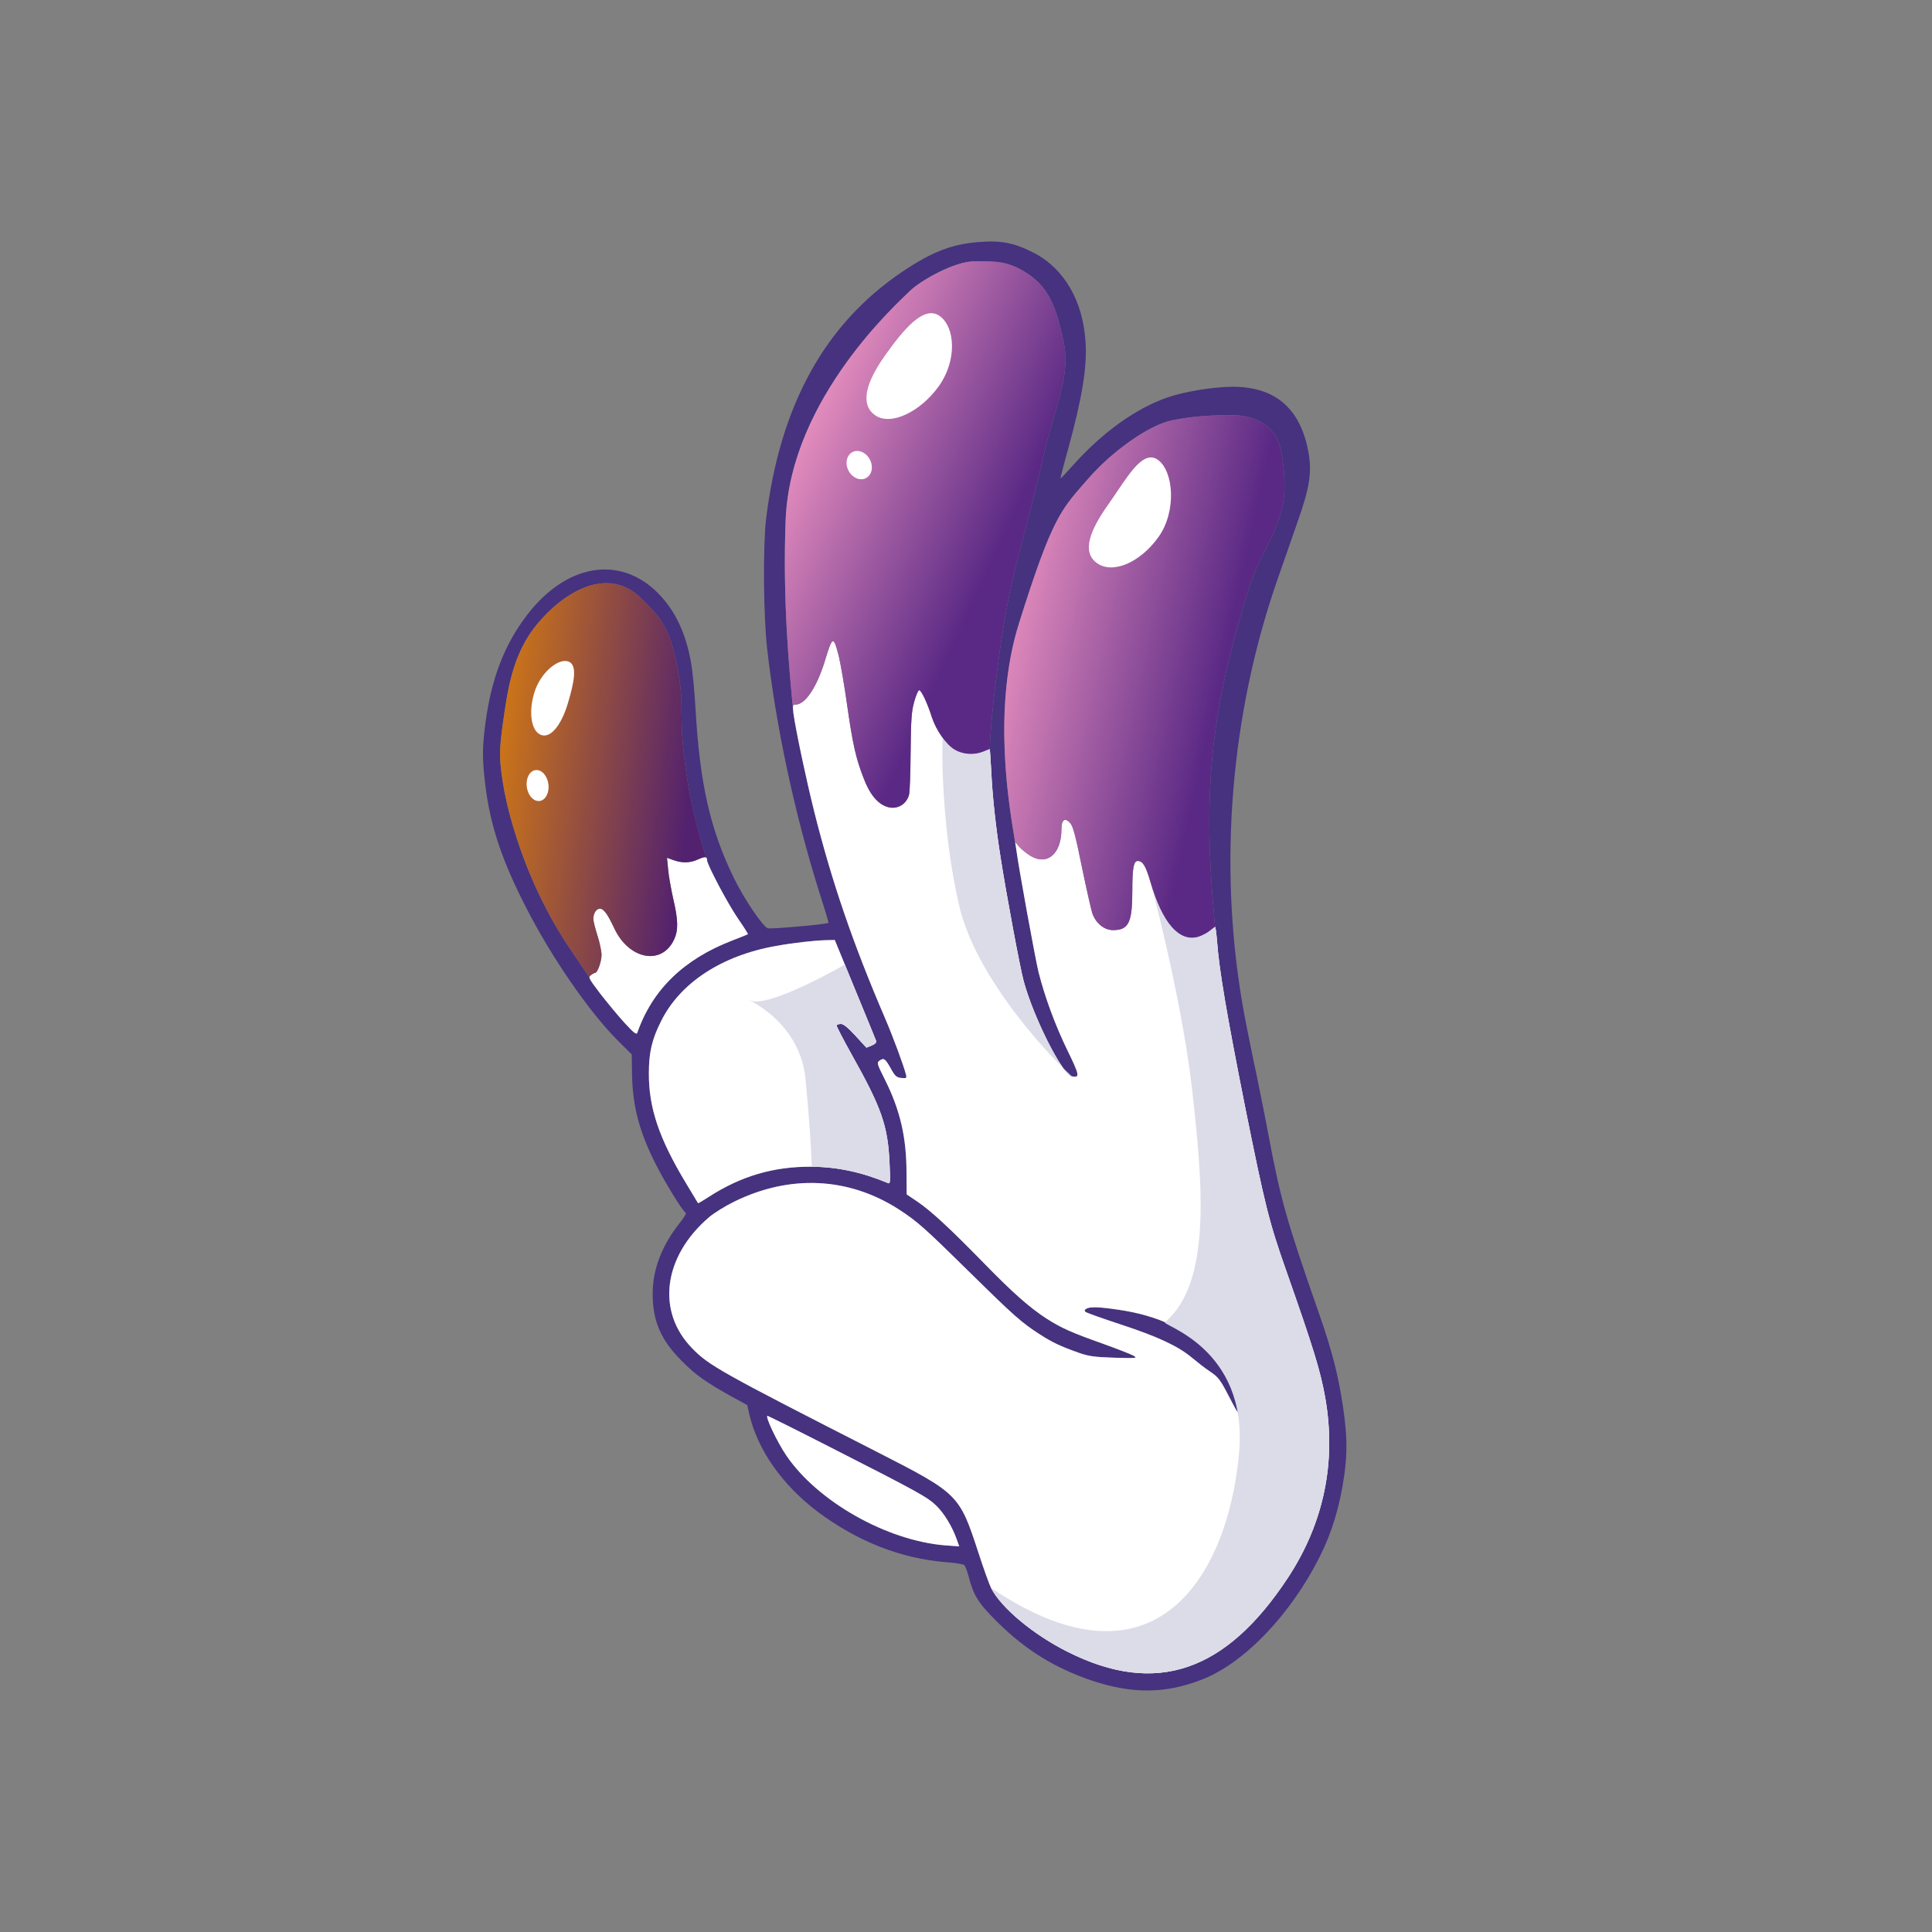 <svg width="48" height="48" viewBox="0 0 48 48" fill="none" xmlns="http://www.w3.org/2000/svg">
<rect x="0" y="0" width="48" height="48" fill="#808080" stroke="none"/>
<path d="M26.985 32.517C26.945 32.541 26.94 32.566 26.965 32.591C26.989 32.615 27.383 32.754 27.845 32.906C28.779 33.212 29.279 33.45 29.619 33.736C29.746 33.842 29.946 33.998 30.069 34.08C30.27 34.215 30.319 34.28 30.532 34.693C30.769 35.147 30.773 35.151 30.786 35C30.814 34.656 30.515 34.051 30.114 33.642C29.529 33.041 28.779 32.685 27.796 32.541C27.305 32.468 27.076 32.46 26.985 32.517Z" fill="#46327F"/>
<path fill-rule="evenodd" clip-rule="evenodd" d="M24.323 6.013C23.644 6.066 23.16 6.255 22.427 6.745C20.49 8.046 19.377 10.071 19.032 12.902C18.955 13.569 18.967 15.283 19.057 16.093C19.278 18.052 19.745 20.233 20.367 22.204C20.494 22.597 20.589 22.924 20.585 22.928C20.544 22.965 19.131 23.088 19.073 23.063C18.93 22.99 18.492 22.339 18.238 21.824C17.648 20.621 17.386 19.476 17.28 17.606C17.255 17.181 17.206 16.674 17.173 16.485C17.042 15.729 16.772 15.16 16.338 14.726C15.392 13.786 14.069 14.011 13.098 15.275C12.529 16.019 12.206 16.858 12.058 17.983C11.98 18.584 11.98 18.866 12.058 19.509C12.181 20.519 12.476 21.398 13.094 22.593C13.725 23.816 14.634 25.129 15.326 25.829L15.695 26.197L15.703 26.708C15.72 27.498 15.887 28.128 16.297 28.933C16.534 29.4 16.948 30.071 17.03 30.124C17.063 30.14 17.005 30.238 16.874 30.402C16.44 30.954 16.215 31.543 16.215 32.145C16.215 32.824 16.424 33.298 16.932 33.806C17.284 34.161 17.521 34.329 18.156 34.685L18.566 34.91L18.611 35.115C18.816 36.015 19.43 36.89 20.318 37.561C21.305 38.297 22.382 38.723 23.517 38.813C23.738 38.829 23.934 38.862 23.959 38.886C23.984 38.911 24.029 39.038 24.066 39.169C24.188 39.643 24.307 39.831 24.79 40.31C25.483 40.997 26.224 41.451 27.141 41.758C28.14 42.089 28.955 42.081 29.86 41.729C30.909 41.324 32.068 40.114 32.792 38.669C33.091 38.072 33.288 37.422 33.394 36.677C33.476 36.109 33.472 35.691 33.374 35.004C33.259 34.202 33.1 33.577 32.78 32.66C31.957 30.308 31.822 29.821 31.511 28.181C31.408 27.629 31.24 26.794 31.138 26.324C31.04 25.853 30.909 25.199 30.855 24.871C30.278 21.423 30.581 17.766 31.711 14.477C31.855 14.06 32.084 13.401 32.223 13.008C32.547 12.1 32.604 11.711 32.498 11.184C32.293 10.137 31.67 9.609 30.63 9.609C30.143 9.609 29.406 9.732 28.992 9.879C28.202 10.157 27.383 10.75 26.658 11.56C26.49 11.748 26.351 11.896 26.347 11.887C26.343 11.883 26.424 11.556 26.535 11.163C26.887 9.883 27.014 9.11 26.969 8.484C26.904 7.478 26.441 6.676 25.695 6.287C25.208 6.034 24.876 5.968 24.323 6.013ZM23.152 17.819C23.259 18.146 23.509 18.502 23.721 18.625C23.93 18.747 24.205 18.764 24.434 18.67C24.512 18.637 24.581 18.608 24.59 18.608C24.626 17.611 24.896 15.444 25.192 14.26C25.333 13.695 25.438 13.292 25.528 12.947C25.674 12.39 25.779 11.987 25.931 11.301C26.005 10.97 26.096 10.664 26.181 10.375C26.382 9.694 26.557 9.102 26.425 8.484C26.236 7.603 26.055 7.11 25.438 6.74C25.025 6.492 24.731 6.492 24.281 6.493C24.256 6.493 24.231 6.493 24.206 6.493C23.702 6.493 22.849 6.986 22.603 7.233C22.588 7.247 22.565 7.27 22.533 7.3C22.042 7.768 19.637 10.059 19.521 12.904C19.44 14.872 19.611 16.655 19.691 17.491C19.694 17.52 19.696 17.548 19.699 17.574C19.699 17.606 19.704 17.651 19.712 17.717C19.765 18.118 20.023 19.341 20.228 20.159C20.671 21.926 21.199 23.46 21.989 25.297C22.186 25.755 22.456 26.483 22.509 26.7C22.53 26.786 22.522 26.794 22.395 26.782C22.276 26.77 22.239 26.741 22.133 26.549C21.993 26.299 21.956 26.274 21.85 26.352C21.78 26.401 21.789 26.43 21.981 26.814C22.362 27.571 22.522 28.255 22.522 29.138L22.526 29.674L22.78 29.846C23.124 30.075 23.599 30.517 24.43 31.367C25.167 32.124 25.577 32.484 25.998 32.758C26.363 32.992 26.617 33.106 27.378 33.376C27.743 33.507 28.091 33.642 28.157 33.679C28.271 33.744 28.247 33.748 27.682 33.732C27.178 33.716 27.043 33.695 26.801 33.609C26.351 33.45 26.142 33.352 25.826 33.147C25.372 32.852 25.2 32.701 24.078 31.597C22.956 30.492 22.784 30.341 22.329 30.046C21.08 29.244 19.626 29.175 18.242 29.854C18.017 29.964 17.734 30.14 17.616 30.242C16.477 31.216 16.301 32.587 17.198 33.499C17.616 33.928 17.886 34.08 21.805 36.08C23.812 37.107 23.836 37.127 24.307 38.571C24.434 38.964 24.577 39.361 24.622 39.451C24.868 39.942 25.671 40.612 26.531 41.042C28.714 42.138 30.454 41.549 32.002 39.193C32.895 37.831 33.206 36.313 32.923 34.714C32.805 34.055 32.633 33.495 31.945 31.539C31.531 30.365 31.425 29.936 30.933 27.494C30.479 25.207 30.29 24.107 30.237 23.382C30.221 23.186 30.2 23.027 30.188 23.026C29.877 19.754 30.049 17.819 30.986 14.754C31.143 14.242 31.309 13.911 31.461 13.608C31.551 13.429 31.637 13.259 31.711 13.068C31.912 12.556 31.973 12.165 31.849 11.302C31.726 10.439 30.986 10.315 30.63 10.315C30.303 10.315 29.762 10.315 29.137 10.439C28.512 10.562 27.582 11.264 27.041 11.888C27 11.935 26.96 11.98 26.922 12.024C26.345 12.683 26.113 12.949 25.315 15.493C24.663 17.575 25.057 19.939 25.203 20.817L25.203 20.818C25.21 20.855 25.215 20.889 25.22 20.92L25.249 21.104C25.306 21.55 25.728 23.853 25.802 24.151C25.962 24.781 26.215 25.465 26.515 26.086C26.826 26.72 26.834 26.782 26.629 26.741C26.392 26.696 25.679 25.285 25.433 24.376C25.347 24.066 25.007 22.249 24.86 21.308C24.745 20.588 24.655 19.783 24.627 19.148C24.61 18.854 24.594 18.608 24.59 18.608C24.581 18.608 24.512 18.637 24.434 18.67C24.205 18.764 23.93 18.747 23.721 18.625C23.509 18.502 23.259 18.146 23.152 17.819ZM21.24 24.573L21.285 24.683L21.285 24.683L21.285 24.684L21.286 24.684C21.54 25.303 21.752 25.818 21.764 25.853C21.78 25.898 21.752 25.935 21.657 25.976L21.526 26.029L21.256 25.735C21.076 25.538 20.957 25.44 20.896 25.44C20.847 25.44 20.797 25.452 20.785 25.473C20.777 25.489 20.945 25.816 21.158 26.197C21.899 27.518 22.059 27.964 22.1 28.893C22.124 29.404 22.12 29.42 22.047 29.388C21.412 29.122 20.797 28.991 20.167 28.987C19.229 28.979 18.406 29.22 17.611 29.735C17.468 29.829 17.349 29.899 17.341 29.891C17.34 29.888 17.327 29.867 17.305 29.831L17.305 29.831L17.305 29.831L17.304 29.83C17.252 29.744 17.15 29.577 17.038 29.388C16.375 28.287 16.117 27.522 16.121 26.667C16.121 26.152 16.195 25.829 16.42 25.379C16.891 24.421 17.931 23.738 19.286 23.501C19.716 23.423 20.224 23.366 20.535 23.358L20.74 23.354L21.24 24.573ZM20.654 35.97C22.817 37.07 23.046 37.197 23.267 37.414C23.463 37.606 23.66 37.933 23.771 38.248L23.832 38.42L23.492 38.395C22.038 38.281 20.314 37.307 19.536 36.162C19.303 35.818 19 35.176 19.069 35.176C19.082 35.176 19.798 35.532 20.654 35.97ZM15.515 25.411C15.355 25.235 15.085 24.908 14.913 24.687C14.714 24.385 14.55 24.144 14.406 23.932C14.045 23.403 13.809 23.056 13.479 22.397C12.863 21.164 12.575 19.985 12.493 19.438C12.412 18.892 12.391 18.715 12.493 17.983C12.617 17.096 12.74 16.233 13.356 15.493C13.973 14.753 15.082 14.014 15.945 14.877C16.415 15.346 16.632 15.599 16.808 16.48C16.932 17.096 16.932 17.343 16.932 17.712C16.932 19.148 17.314 20.638 17.567 21.362C17.819 22.085 18.582 23.211 18.582 23.211C18.578 23.215 18.398 23.288 18.185 23.37C16.989 23.832 16.207 24.589 15.834 25.657C15.814 25.714 15.752 25.669 15.515 25.411Z" fill="#46327F"/>
<path fill-rule="evenodd" clip-rule="evenodd" d="M20.838 16.297C20.884 16.481 20.978 17.029 21.047 17.52C21.187 18.498 21.264 18.837 21.453 19.324C21.596 19.701 21.76 19.918 21.973 20.02C22.231 20.142 22.501 20.024 22.583 19.754C22.604 19.697 22.62 19.218 22.624 18.69C22.632 17.893 22.645 17.68 22.71 17.447C22.751 17.291 22.808 17.156 22.833 17.148C22.882 17.132 23.042 17.467 23.152 17.819C23.259 18.146 23.509 18.502 23.721 18.625C23.93 18.747 24.205 18.764 24.434 18.67C24.512 18.637 24.581 18.608 24.59 18.608C24.594 18.608 24.61 18.854 24.627 19.148C24.655 19.782 24.745 20.588 24.86 21.308C25.007 22.249 25.347 24.066 25.433 24.376C25.679 25.285 26.392 26.696 26.629 26.741C26.834 26.782 26.826 26.72 26.515 26.086C26.215 25.465 25.962 24.781 25.802 24.151C25.728 23.853 25.306 21.55 25.249 21.104L25.22 20.92L25.315 21.03C25.368 21.091 25.483 21.186 25.569 21.243C25.998 21.529 26.371 21.231 26.371 20.601C26.371 20.359 26.461 20.302 26.592 20.453C26.662 20.531 26.727 20.789 26.879 21.537C26.989 22.073 27.108 22.593 27.137 22.687C27.223 22.936 27.432 23.108 27.653 23.108C28.042 23.108 28.132 22.92 28.132 22.127C28.132 21.562 28.165 21.39 28.267 21.39C28.394 21.39 28.468 21.517 28.583 21.914C28.877 22.924 29.291 23.403 29.762 23.276C29.856 23.247 29.983 23.182 30.049 23.129C30.118 23.071 30.18 23.026 30.188 23.026C30.2 23.026 30.221 23.186 30.237 23.382C30.29 24.106 30.479 25.207 30.933 27.494C31.425 29.936 31.531 30.365 31.945 31.539C32.633 33.495 32.805 34.055 32.923 34.714C33.206 36.313 32.895 37.831 32.002 39.193C30.454 41.549 28.714 42.138 26.531 41.042C25.671 40.612 24.868 39.942 24.622 39.451C24.577 39.361 24.434 38.964 24.307 38.571C23.836 37.127 23.812 37.107 21.805 36.08C17.886 34.08 17.616 33.928 17.198 33.499C16.301 32.587 16.477 31.216 17.616 30.242C17.734 30.14 18.017 29.964 18.242 29.854C19.626 29.175 21.08 29.244 22.329 30.046C22.784 30.341 22.956 30.492 24.078 31.596C25.2 32.701 25.372 32.852 25.826 33.147C26.142 33.351 26.351 33.45 26.801 33.609C27.043 33.695 27.178 33.715 27.682 33.732C28.247 33.748 28.271 33.744 28.157 33.679C28.091 33.642 27.743 33.507 27.379 33.376C26.617 33.106 26.363 32.991 25.998 32.758C25.577 32.484 25.167 32.124 24.43 31.367C23.599 30.517 23.124 30.075 22.78 29.846L22.526 29.674L22.522 29.138C22.522 28.254 22.362 27.571 21.981 26.814C21.789 26.43 21.78 26.401 21.85 26.352C21.956 26.274 21.993 26.299 22.133 26.549C22.239 26.741 22.276 26.769 22.395 26.782C22.522 26.794 22.53 26.786 22.509 26.7C22.456 26.483 22.186 25.755 21.989 25.297C21.199 23.46 20.671 21.926 20.228 20.159C20.024 19.341 19.766 18.118 19.712 17.717C19.688 17.52 19.692 17.504 19.77 17.504C20.007 17.504 20.294 17.07 20.494 16.42C20.683 15.794 20.707 15.786 20.838 16.297ZM26.985 32.517C26.945 32.541 26.94 32.566 26.965 32.591C26.989 32.615 27.383 32.754 27.845 32.906C28.779 33.212 29.279 33.45 29.619 33.736C29.746 33.842 29.946 33.998 30.069 34.08C30.27 34.215 30.319 34.28 30.532 34.693C30.769 35.147 30.773 35.151 30.786 35C30.814 34.656 30.515 34.051 30.114 33.642C29.529 33.041 28.779 32.685 27.796 32.541C27.305 32.468 27.076 32.46 26.985 32.517Z" fill="white"/>
<path d="M17.566 21.361C17.566 21.48 18.082 22.454 18.328 22.81C18.476 23.022 18.59 23.202 18.582 23.21C18.578 23.215 18.398 23.288 18.185 23.37C16.989 23.832 16.207 24.589 15.834 25.657C15.814 25.714 15.752 25.669 15.515 25.411C15.355 25.235 15.085 24.908 14.913 24.687C14.622 24.307 14.61 24.278 14.679 24.229C14.72 24.196 14.769 24.172 14.786 24.172C14.843 24.172 14.945 23.89 14.945 23.726C14.945 23.636 14.9 23.419 14.843 23.243C14.786 23.067 14.741 22.883 14.741 22.83C14.741 22.691 14.815 22.576 14.905 22.576C14.999 22.576 15.097 22.711 15.265 23.071C15.633 23.849 16.453 23.996 16.752 23.333C16.854 23.112 16.85 22.855 16.727 22.335C16.674 22.094 16.612 21.762 16.6 21.603L16.571 21.312L16.731 21.37C16.948 21.447 17.149 21.443 17.341 21.353C17.509 21.276 17.566 21.28 17.566 21.361Z" fill="white"/>
<path d="M21.285 24.682L21.24 24.573L20.74 23.354L20.535 23.358C20.224 23.366 19.716 23.423 19.286 23.501C17.931 23.738 16.891 24.421 16.42 25.379C16.195 25.829 16.121 26.152 16.121 26.667C16.117 27.522 16.375 28.287 17.038 29.387C17.15 29.576 17.252 29.743 17.304 29.829L17.305 29.83C17.327 29.866 17.34 29.888 17.341 29.891C17.349 29.899 17.468 29.829 17.611 29.735C18.406 29.22 19.229 28.978 20.167 28.987C20.798 28.991 21.412 29.122 22.047 29.387C22.12 29.42 22.124 29.404 22.1 28.892C22.059 27.964 21.899 27.518 21.158 26.197C20.945 25.816 20.777 25.489 20.785 25.473C20.798 25.452 20.847 25.44 20.896 25.44C20.957 25.44 21.076 25.538 21.256 25.735L21.526 26.029L21.658 25.976C21.752 25.935 21.78 25.898 21.764 25.853C21.752 25.818 21.54 25.301 21.285 24.682Z" fill="white"/>
<path d="M20.654 35.969C22.817 37.07 23.046 37.197 23.267 37.413C23.463 37.606 23.66 37.933 23.771 38.248L23.832 38.42L23.492 38.395C22.038 38.281 20.314 37.307 19.536 36.162C19.303 35.818 19 35.176 19.069 35.176C19.082 35.176 19.798 35.532 20.654 35.969Z" fill="white"/>
<path d="M23.721 18.625C23.93 18.748 24.205 18.764 24.434 18.67C24.512 18.637 24.581 18.609 24.59 18.609C24.594 18.609 24.61 18.854 24.627 19.149C24.655 19.783 24.745 20.589 24.86 21.309C25.007 22.25 25.347 24.066 25.433 24.377C25.626 25.087 26.104 26.107 26.417 26.538C26.493 26.613 26.564 26.681 26.629 26.741C26.578 26.731 26.503 26.657 26.417 26.538C25.594 25.723 24.197 24.055 23.836 22.521C23.441 20.844 23.393 19.028 23.419 18.329C23.515 18.461 23.622 18.568 23.721 18.625Z" fill="#DCDBE8"/>
<path d="M28.582 21.914C28.877 22.924 29.291 23.403 29.762 23.276C29.856 23.248 29.983 23.182 30.049 23.129C30.118 23.072 30.18 23.027 30.188 23.027C30.2 23.027 30.221 23.186 30.237 23.383C30.29 24.107 30.479 25.207 30.933 27.494C31.425 29.936 31.531 30.366 31.945 31.54C32.633 33.495 32.805 34.055 32.923 34.714C33.206 36.313 32.895 37.831 32.002 39.193C30.454 41.55 28.713 42.139 26.531 41.042C25.671 40.613 24.868 39.942 24.622 39.451C28.767 42.247 30.532 39.041 30.786 36.08C31.009 33.482 28.849 32.928 28.944 32.849C30.112 31.871 29.877 29.388 29.619 27.082C29.412 25.238 28.842 22.869 28.582 21.914Z" fill="#DCDBE8"/>
<path d="M21.24 24.573L21.285 24.682C21.54 25.302 21.752 25.819 21.764 25.854C21.78 25.898 21.752 25.935 21.657 25.976L21.526 26.029L21.256 25.735C21.076 25.538 20.957 25.44 20.896 25.44C20.847 25.44 20.797 25.453 20.785 25.473C20.777 25.489 20.945 25.817 21.158 26.197C21.899 27.518 22.059 27.964 22.1 28.893C22.124 29.404 22.12 29.421 22.047 29.388C21.412 29.122 20.797 28.991 20.167 28.987C20.167 28.804 20.136 28.114 20.014 26.815C19.888 25.483 18.739 24.905 18.59 24.837C18.568 24.828 18.569 24.828 18.59 24.837C18.603 24.843 18.625 24.851 18.657 24.863C19.036 25.004 20.37 24.322 20.99 23.964L21.24 24.573Z" fill="#DCDBE8"/>
<path d="M30.188 23.027C30.18 23.027 30.118 23.072 30.049 23.129C29.983 23.182 29.856 23.248 29.762 23.276C29.291 23.403 28.878 22.925 28.583 21.914C28.468 21.517 28.394 21.391 28.267 21.391C28.165 21.391 28.132 21.562 28.132 22.127C28.132 22.921 28.042 23.109 27.653 23.109C27.432 23.109 27.223 22.937 27.137 22.687C27.108 22.593 26.99 22.074 26.879 21.538C26.727 20.789 26.662 20.532 26.592 20.454C26.461 20.302 26.371 20.36 26.371 20.601C26.371 21.231 25.999 21.53 25.569 21.243C25.483 21.186 25.368 21.092 25.315 21.031L25.221 20.92C25.092 20.139 24.635 17.663 25.315 15.493C26.165 12.781 26.374 12.658 27.041 11.888C27.582 11.264 28.512 10.562 29.137 10.439C29.762 10.315 30.303 10.315 30.63 10.315C30.986 10.315 31.726 10.439 31.849 11.302C31.973 12.165 31.912 12.556 31.711 13.069C31.511 13.581 31.236 13.938 30.986 14.754C30.049 17.819 29.877 19.754 30.188 23.027Z" fill="url(#paint0_linear_5878_7684)"/>
<path d="M21.047 17.52C20.978 17.03 20.884 16.482 20.838 16.297C20.707 15.786 20.683 15.794 20.494 16.42C20.294 17.071 20.007 17.504 19.77 17.504C19.718 17.504 19.699 17.512 19.699 17.575C19.704 17.627 19.708 17.674 19.712 17.717C19.704 17.651 19.699 17.606 19.699 17.575C19.623 16.778 19.438 14.94 19.52 12.904C19.644 9.879 22.356 7.48 22.603 7.233C22.849 6.986 23.702 6.493 24.206 6.493C24.699 6.493 25.003 6.478 25.438 6.74C26.055 7.11 26.236 7.603 26.425 8.484C26.613 9.365 26.178 10.192 25.931 11.302C25.685 12.411 25.562 12.781 25.192 14.26C24.896 15.444 24.626 17.611 24.59 18.609C24.581 18.609 24.512 18.637 24.434 18.67C24.205 18.764 23.93 18.748 23.721 18.625C23.509 18.502 23.259 18.146 23.152 17.819C23.042 17.467 22.882 17.132 22.833 17.148C22.808 17.157 22.751 17.291 22.71 17.447C22.645 17.68 22.632 17.893 22.624 18.691C22.62 19.218 22.604 19.697 22.583 19.754C22.501 20.024 22.231 20.143 21.973 20.02C21.76 19.918 21.596 19.701 21.453 19.325C21.264 18.838 21.187 18.498 21.047 17.52Z" fill="url(#paint1_linear_5878_7684)"/>
<path fill-rule="evenodd" clip-rule="evenodd" d="M18.23 22.658C18.19 22.592 18.149 22.523 18.107 22.451C18.15 22.525 18.191 22.595 18.23 22.658ZM17.752 21.797C17.678 21.644 17.613 21.495 17.567 21.361C17.567 21.361 17.566 21.361 17.566 21.361C17.566 21.361 17.566 21.361 17.566 21.361C17.566 21.407 17.643 21.58 17.752 21.797ZM17.548 21.307C17.52 21.284 17.456 21.299 17.341 21.352C17.149 21.442 16.948 21.447 16.731 21.369L16.571 21.312L16.6 21.602C16.612 21.762 16.674 22.093 16.727 22.334C16.85 22.854 16.854 23.111 16.752 23.332C16.453 23.995 15.633 23.848 15.265 23.071C15.097 22.711 14.999 22.576 14.905 22.576C14.814 22.576 14.741 22.69 14.741 22.829C14.741 22.882 14.786 23.067 14.843 23.242C14.9 23.418 14.945 23.635 14.945 23.725C14.945 23.889 14.843 24.171 14.786 24.171C14.769 24.171 14.72 24.195 14.679 24.228C14.657 24.244 14.643 24.258 14.644 24.282C14.558 24.155 14.479 24.039 14.406 23.931C14.045 23.402 13.809 23.056 13.479 22.396C12.863 21.164 12.575 19.984 12.493 19.438C12.412 18.891 12.391 18.715 12.493 17.982C12.617 17.095 12.74 16.232 13.356 15.492C13.973 14.753 15.082 14.013 15.945 14.876C16.415 15.345 16.632 15.599 16.808 16.479C16.932 17.095 16.932 17.342 16.932 17.712C16.932 19.113 17.295 20.565 17.548 21.307ZM14.912 24.686C14.913 24.686 14.913 24.686 14.913 24.687C15.085 24.907 15.355 25.235 15.515 25.411C15.752 25.668 15.814 25.713 15.834 25.656C16.207 24.588 16.989 23.832 18.185 23.369C18.398 23.288 18.578 23.214 18.582 23.21C18.582 23.21 18.582 23.21 18.582 23.21C18.577 23.214 18.397 23.288 18.185 23.369C16.989 23.831 16.207 24.588 15.834 25.656C15.814 25.713 15.752 25.668 15.515 25.41C15.355 25.235 15.085 24.907 14.913 24.686C14.913 24.686 14.912 24.686 14.912 24.686Z" fill="url(#paint2_linear_5878_7684)"/>
<path fill-rule="evenodd" clip-rule="evenodd" d="M23.328 9.589C22.875 10.228 22.131 10.592 21.74 10.315C21.349 10.037 21.533 9.474 21.986 8.835C22.439 8.197 22.951 7.571 23.343 7.849C23.734 8.126 23.781 8.951 23.328 9.589ZM14.111 17.465C13.962 17.968 13.708 18.338 13.456 18.264C13.205 18.189 13.122 17.721 13.272 17.218C13.421 16.716 13.86 16.357 14.111 16.431C14.362 16.506 14.26 16.963 14.111 17.465ZM27.256 13.992C27.647 14.27 28.331 13.977 28.785 13.338C29.238 12.7 29.158 11.701 28.767 11.424C28.441 11.193 28.117 11.674 27.756 12.21C27.683 12.318 27.61 12.427 27.534 12.534C27.081 13.172 26.865 13.714 27.256 13.992ZM21.514 11.879C21.367 11.955 21.174 11.872 21.081 11.693C20.989 11.514 21.033 11.308 21.179 11.232C21.326 11.156 21.52 11.239 21.612 11.418C21.705 11.597 21.661 11.803 21.514 11.879ZM13.408 19.9C13.556 19.88 13.653 19.692 13.625 19.48C13.596 19.268 13.453 19.113 13.304 19.133C13.156 19.153 13.059 19.341 13.088 19.553C13.116 19.764 13.26 19.92 13.408 19.9Z" fill="white"/>
<defs>
<linearGradient id="paint0_linear_5878_7684" x1="24.452" y1="15" x2="30.45" y2="16.308" gradientUnits="userSpaceOnUse">
<stop stop-color="#F297C3"/>
<stop offset="1" stop-color="#5A2985"/>
</linearGradient>
<linearGradient id="paint1_linear_5878_7684" x1="19.397" y1="10.562" x2="25.562" y2="13.398" gradientUnits="userSpaceOnUse">
<stop stop-color="#F297C3"/>
<stop offset="0.916" stop-color="#5A2985"/>
</linearGradient>
<linearGradient id="paint2_linear_5878_7684" x1="12.123" y1="19.068" x2="17.178" y2="19.684" gradientUnits="userSpaceOnUse">
<stop stop-color="#D17814"/>
<stop offset="1" stop-color="#52216F"/>
</linearGradient>
</defs>
</svg>
